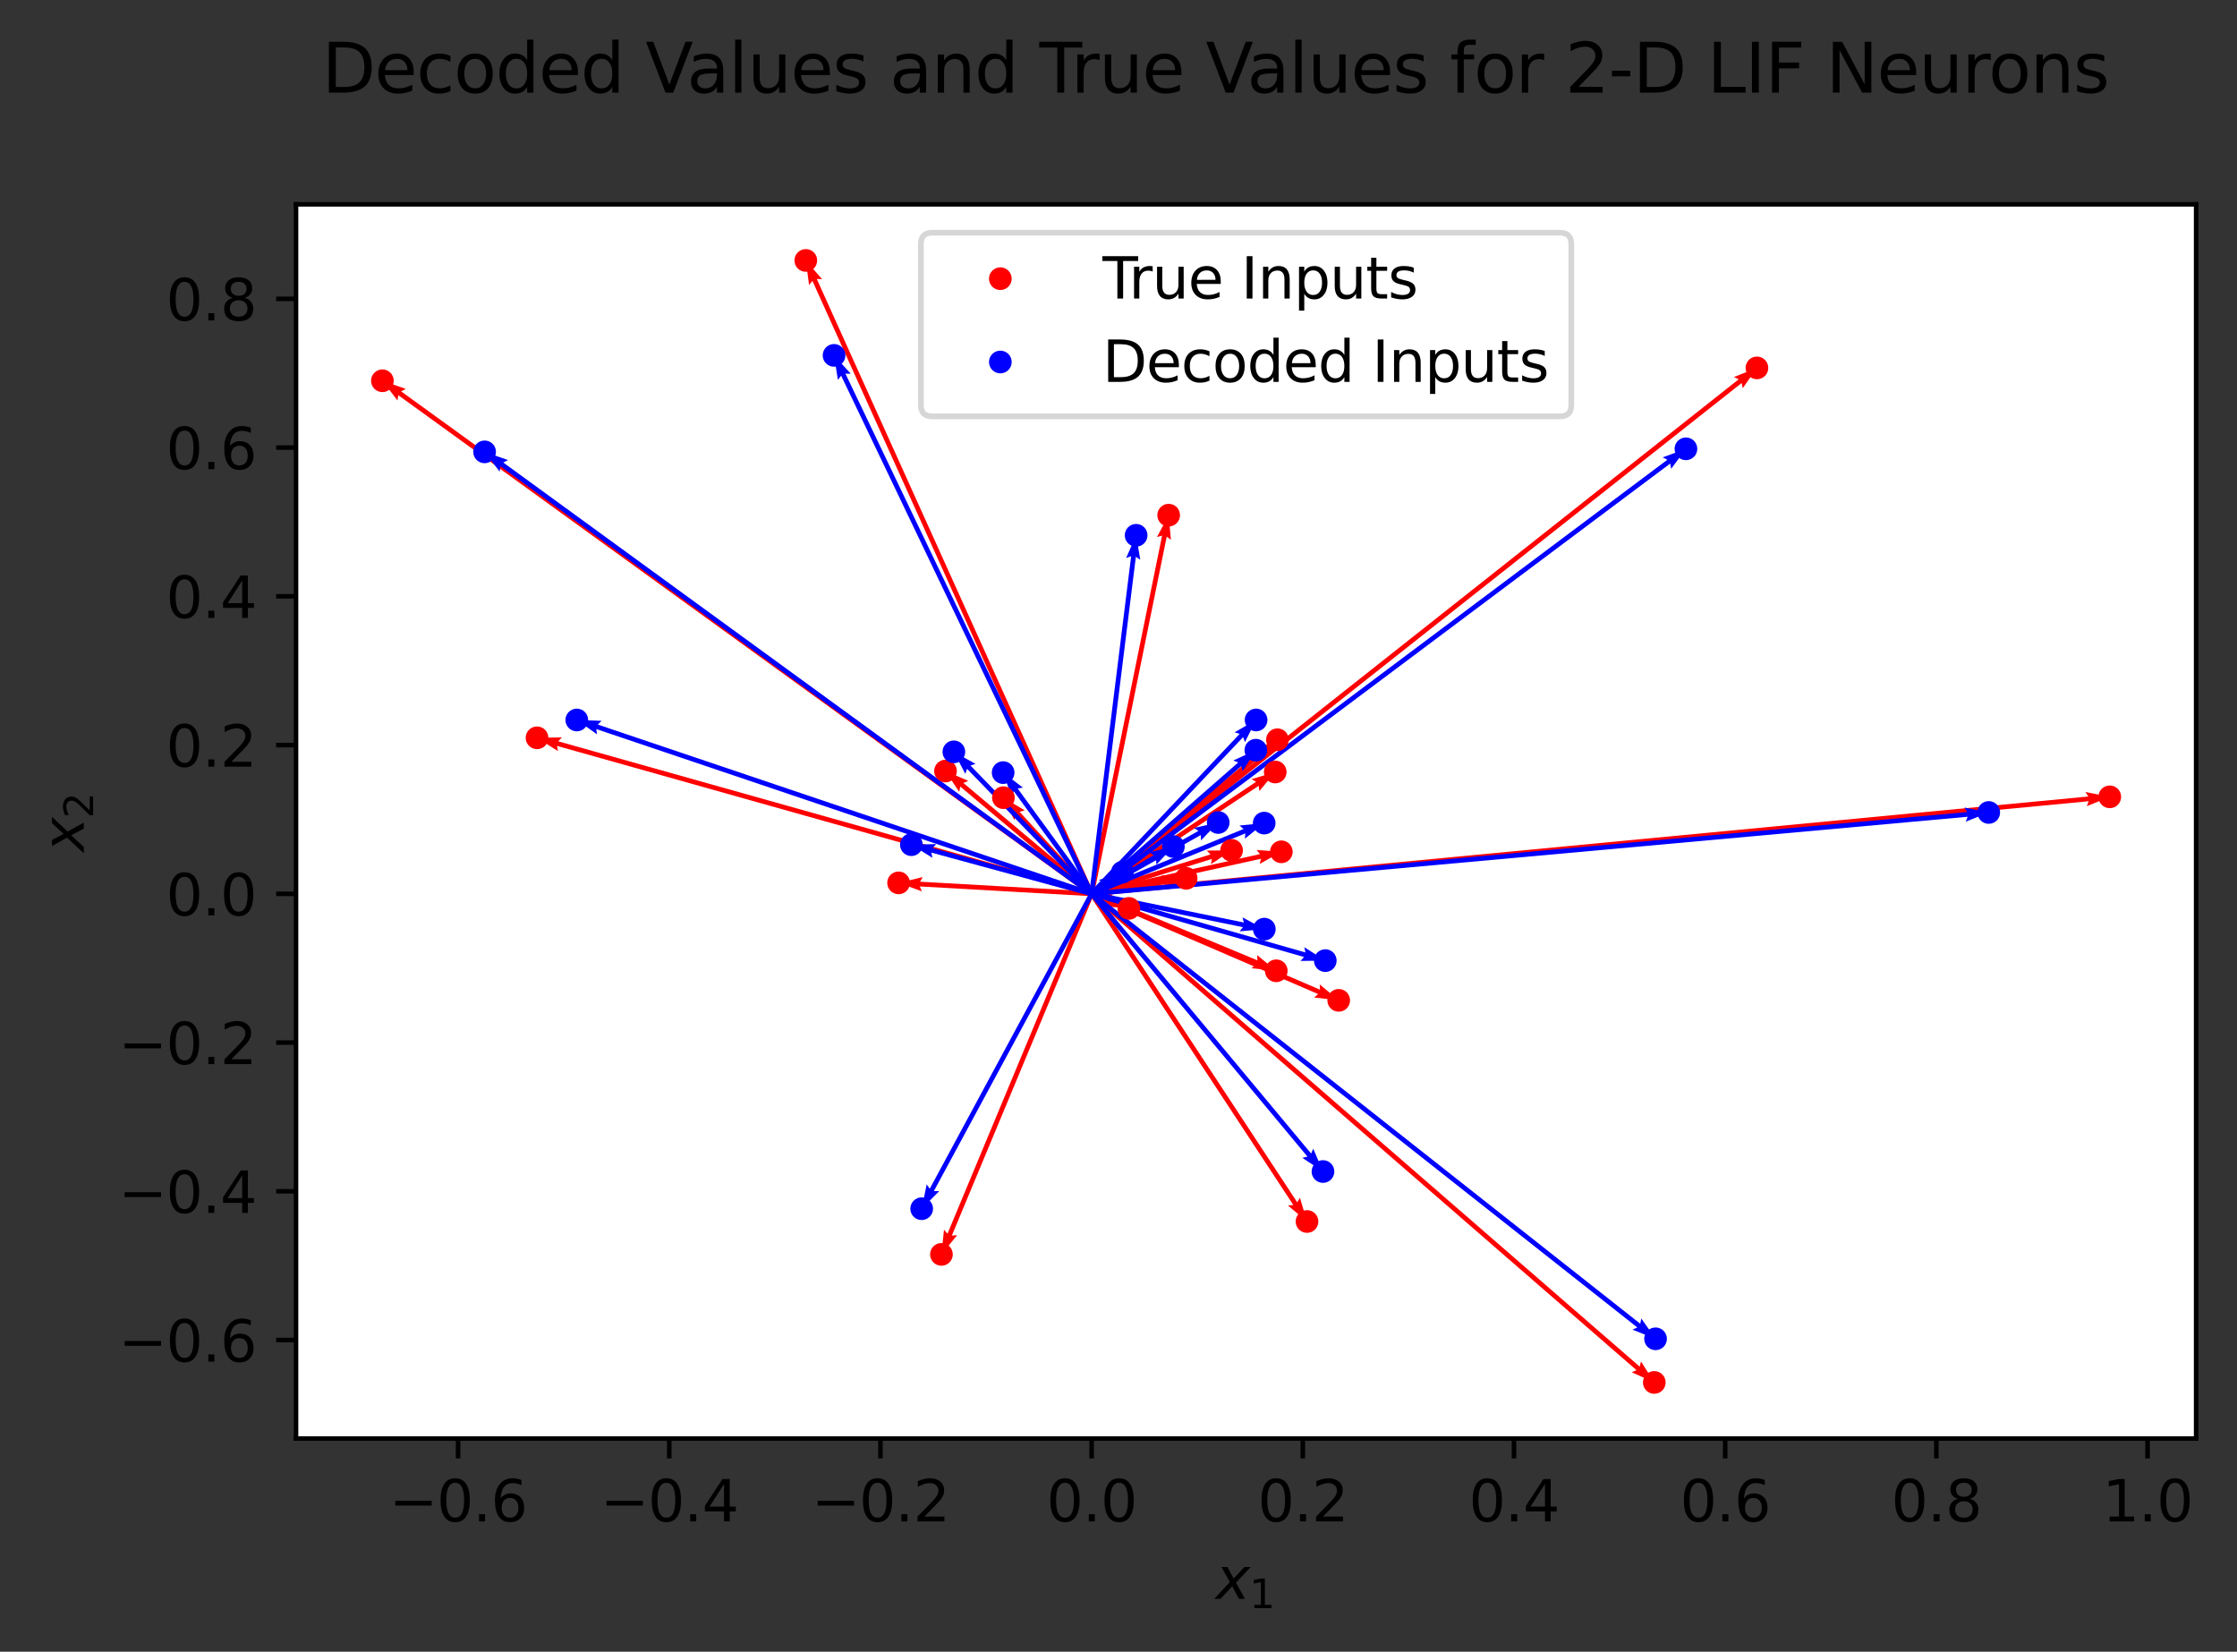 <?xml version="1.0" encoding="utf-8" standalone="no"?>
<!DOCTYPE svg PUBLIC "-//W3C//DTD SVG 1.1//EN"
  "http://www.w3.org/Graphics/SVG/1.1/DTD/svg11.dtd">
<svg xmlns:xlink="http://www.w3.org/1999/xlink" width="394.161pt" height="290.996pt" viewBox="0 0 394.161 290.996" xmlns="http://www.w3.org/2000/svg" version="1.1">
 <rect x="0" y="0" width="394.161" height="290.996" fill="#333333" stroke="none"/>
 <defs>
  <style type="text/css">*{stroke-linejoin: round; stroke-linecap: butt}</style>
 </defs>
 <g id="figure_1">
  <g id="patch_1">
   <path d="M 0 290.996 
L 394.161 290.996 
L 394.161 0 
L 0 0 
L 0 290.996 
z
" style="fill: none"/>
  </g>
  <g id="axes_1">
   <g id="patch_2">
    <path d="M 52.161 253.44 
L 386.961 253.44 
L 386.961 36 
L 52.161 36 
z
" style="fill: #ffffff"/>
   </g>
   <g id="Quiver_1">
    <path d="M 192.511 157.088 
L 232.588 174.365 
L 232.535 173.431 
L 235.881 176.24 
L 231.541 175.736 
L 232.257 175.134 
L 192.18 157.857 
L 192.511 157.088 
" clip-path="url(#p0477310cfe)" style="fill: #ff0000"/>
    <path d="M 192.507 157.086 
L 221.562 169.199 
L 221.498 168.265 
L 224.878 171.035 
L 220.532 170.583 
L 221.24 169.972 
L 192.185 157.859 
L 192.507 157.086 
" clip-path="url(#p0477310cfe)" style="fill: #ff0000"/>
    <path d="M 191.964 157.645 
L 143.15 49.489 
L 142.559 50.215 
L 141.982 45.884 
L 144.848 49.182 
L 143.913 49.145 
L 192.727 157.3 
L 191.964 157.645 
" clip-path="url(#p0477310cfe)" style="fill: #ff0000"/>
    <path d="M 192.278 157.06 
L 205.214 154.938 
L 204.666 154.179 
L 208.999 154.741 
L 205.072 156.657 
L 205.35 155.764 
L 192.413 157.886 
L 192.278 157.06 
" clip-path="url(#p0477310cfe)" style="fill: #ff0000"/>
    <path d="M 192.62 157.157 
L 288.916 240.771 
L 289.148 239.865 
L 291.485 243.556 
L 287.502 241.761 
L 288.367 241.403 
L 192.071 157.789 
L 192.62 157.157 
" clip-path="url(#p0477310cfe)" style="fill: #ff0000"/>
    <path d="M 192.255 157.064 
L 222.004 150.477 
L 221.415 149.75 
L 225.772 150.071 
L 221.958 152.202 
L 222.185 151.294 
L 192.436 157.881 
L 192.255 157.064 
" clip-path="url(#p0477310cfe)" style="fill: #ff0000"/>
    <path d="M 192.079 157.15 
L 221.917 132.409 
L 221.061 132.032 
L 225.084 130.327 
L 222.664 133.965 
L 222.451 133.053 
L 192.613 157.795 
L 192.079 157.15 
" clip-path="url(#p0477310cfe)" style="fill: #ff0000"/>
    <path d="M 192.086 157.144 
L 306.358 66.823 
L 305.511 66.426 
L 309.573 64.816 
L 307.068 68.396 
L 306.877 67.48 
L 192.605 157.801 
L 192.086 157.144 
" clip-path="url(#p0477310cfe)" style="fill: #ff0000"/>
    <path d="M 192.222 157.073 
L 213.283 150.53 
L 212.635 149.855 
L 217.004 149.813 
L 213.38 152.253 
L 213.531 151.33 
L 192.47 157.872 
L 192.222 157.073 
" clip-path="url(#p0477310cfe)" style="fill: #ff0000"/>
    <path d="M 191.936 157.389 
L 204.76 94.371 
L 203.856 94.614 
L 205.921 90.763 
L 206.317 95.115 
L 205.58 94.538 
L 192.756 157.556 
L 191.936 157.389 
" clip-path="url(#p0477310cfe)" style="fill: #ff0000"/>
    <path d="M 192.1 157.812 
L 70.186 69.63 
L 70.034 70.553 
L 67.379 67.083 
L 71.506 68.519 
L 70.676 68.952 
L 192.591 157.134 
L 192.1 157.812 
" clip-path="url(#p0477310cfe)" style="fill: #ff0000"/>
    <path d="M 192.695 157.243 
L 228.576 211.826 
L 229.046 211.017 
L 230.295 215.203 
L 226.947 212.396 
L 227.877 212.286 
L 191.996 157.703 
L 192.695 157.243 
" clip-path="url(#p0477310cfe)" style="fill: #ff0000"/>
    <path d="M 192.306 157.056 
L 367.954 140.328 
L 367.458 139.534 
L 371.743 140.387 
L 367.696 142.034 
L 368.033 141.161 
L 192.385 157.889 
L 192.306 157.056 
" clip-path="url(#p0477310cfe)" style="fill: #ff0000"/>
    <path d="M 192.232 157.876 
L 98.138 131.41 
L 98.314 132.329 
L 94.625 129.987 
L 98.994 129.912 
L 98.365 130.604 
L 192.459 157.07 
L 192.232 157.876 
" clip-path="url(#p0477310cfe)" style="fill: #ff0000"/>
    <path d="M 192.322 157.89 
L 162.069 156.174 
L 162.439 157.034 
L 158.332 155.543 
L 162.581 154.527 
L 162.116 155.339 
L 192.369 157.055 
L 192.322 157.89 
" clip-path="url(#p0477310cfe)" style="fill: #ff0000"/>
    <path d="M 192.076 157.793 
L 169.212 138.586 
L 168.994 139.496 
L 166.597 135.843 
L 170.609 137.573 
L 169.75 137.945 
L 192.615 157.152 
L 192.076 157.793 
" clip-path="url(#p0477310cfe)" style="fill: #ff0000"/>
    <path d="M 192.732 157.634 
L 167.717 217.681 
L 168.651 217.617 
L 165.882 220.997 
L 166.333 216.651 
L 166.944 217.36 
L 191.959 157.312 
L 192.732 157.634 
" clip-path="url(#p0477310cfe)" style="fill: #ff0000"/>
    <path d="M 192.114 157.124 
L 221.325 137.743 
L 220.513 137.277 
L 224.694 136.009 
L 221.901 139.369 
L 221.787 138.44 
L 192.577 157.821 
L 192.114 157.124 
" clip-path="url(#p0477310cfe)" style="fill: #ff0000"/>
    <path d="M 192.037 157.756 
L 179.039 143.593 
L 178.706 144.467 
L 176.801 140.535 
L 180.556 142.769 
L 179.656 143.027 
L 192.654 157.19 
L 192.037 157.756 
" clip-path="url(#p0477310cfe)" style="fill: #ff0000"/>
    <path d="M 192.498 157.083 
L 195.554 158.278 
L 195.469 157.346 
L 198.91 160.039 
L 194.555 159.684 
L 195.25 159.057 
L 192.193 157.862 
L 192.498 157.083 
" clip-path="url(#p0477310cfe)" style="fill: #ff0000"/>
   </g>
   <g id="Quiver_2">
    <path d="M 192.461 157.07 
L 230.008 167.803 
L 229.836 166.883 
L 233.515 169.24 
L 229.146 169.297 
L 229.778 168.608 
L 192.231 157.875 
L 192.461 157.07 
" clip-path="url(#p0477310cfe)" style="fill: #0000ff"/>
    <path d="M 192.429 157.063 
L 219.168 162.528 
L 218.926 161.624 
L 222.775 163.693 
L 218.423 164.084 
L 219.001 163.348 
L 192.262 157.883 
L 192.429 157.063 
" clip-path="url(#p0477310cfe)" style="fill: #0000ff"/>
    <path d="M 191.968 157.653 
L 148.209 66.188 
L 147.634 66.926 
L 146.961 62.609 
L 149.899 65.843 
L 148.964 65.826 
L 192.723 157.292 
L 191.968 157.653 
" clip-path="url(#p0477310cfe)" style="fill: #0000ff"/>
    <path d="M 192.136 157.11 
L 203.283 150.668 
L 202.501 150.153 
L 206.753 149.146 
L 203.758 152.327 
L 203.701 151.393 
L 192.555 157.835 
L 192.136 157.11 
" clip-path="url(#p0477310cfe)" style="fill: #0000ff"/>
    <path d="M 192.605 157.144 
L 289.012 233.21 
L 289.202 232.294 
L 291.71 235.871 
L 287.646 234.265 
L 288.493 233.867 
L 192.086 157.801 
L 192.605 157.144 
" clip-path="url(#p0477310cfe)" style="fill: #0000ff"/>
    <path d="M 192.187 157.085 
L 219.107 146.054 
L 218.402 145.438 
L 222.751 145.013 
L 219.354 147.761 
L 219.424 146.828 
L 192.504 157.86 
L 192.187 157.085 
" clip-path="url(#p0477310cfe)" style="fill: #0000ff"/>
    <path d="M 192.042 157.185 
L 218.43 129.291 
L 217.535 129.02 
L 221.323 126.842 
L 219.359 130.745 
L 219.038 129.866 
L 192.65 157.76 
L 192.042 157.185 
" clip-path="url(#p0477310cfe)" style="fill: #0000ff"/>
    <path d="M 192.095 157.138 
L 293.796 80.996 
L 292.959 80.577 
L 297.062 79.074 
L 294.464 82.587 
L 294.297 81.666 
L 192.596 157.808 
L 192.095 157.138 
" clip-path="url(#p0477310cfe)" style="fill: #0000ff"/>
    <path d="M 192.14 157.108 
L 211.161 146.39 
L 210.385 145.866 
L 214.648 144.905 
L 211.618 148.053 
L 211.572 147.119 
L 192.551 157.837 
L 192.14 157.108 
" clip-path="url(#p0477310cfe)" style="fill: #0000ff"/>
    <path d="M 191.93 157.421 
L 199.308 97.995 
L 198.426 98.307 
L 200.187 94.308 
L 200.918 98.616 
L 200.139 98.098 
L 192.761 157.524 
L 191.93 157.421 
" clip-path="url(#p0477310cfe)" style="fill: #0000ff"/>
    <path d="M 192.099 157.811 
L 88.185 82.163 
L 88.031 83.086 
L 85.387 79.608 
L 89.509 81.056 
L 88.678 81.487 
L 192.592 157.134 
L 192.099 157.811 
" clip-path="url(#p0477310cfe)" style="fill: #0000ff"/>
    <path d="M 192.667 157.205 
L 231.02 203.237 
L 231.395 202.379 
L 233.109 206.398 
L 229.466 203.987 
L 230.377 203.772 
L 192.024 157.741 
L 192.667 157.205 
" clip-path="url(#p0477310cfe)" style="fill: #0000ff"/>
    <path d="M 192.308 157.056 
L 346.627 143.063 
L 346.135 142.268 
L 350.416 143.14 
L 346.362 144.768 
L 346.703 143.897 
L 192.383 157.889 
L 192.308 157.056 
" clip-path="url(#p0477310cfe)" style="fill: #0000ff"/>
    <path d="M 192.212 157.869 
L 105.068 128.447 
L 105.197 129.374 
L 101.633 126.846 
L 106 126.995 
L 105.336 127.654 
L 192.48 157.076 
L 192.212 157.869 
" clip-path="url(#p0477310cfe)" style="fill: #0000ff"/>
    <path d="M 192.236 157.876 
L 164.108 150.21 
L 164.291 151.127 
L 160.584 148.816 
L 164.952 148.705 
L 164.328 149.402 
L 192.456 157.069 
L 192.236 157.876 
" clip-path="url(#p0477310cfe)" style="fill: #0000ff"/>
    <path d="M 192.045 157.764 
L 170.393 135.453 
L 170.084 136.336 
L 168.071 132.458 
L 171.886 134.587 
L 170.994 134.87 
L 192.646 157.181 
L 192.045 157.764 
" clip-path="url(#p0477310cfe)" style="fill: #0000ff"/>
    <path d="M 192.714 157.671 
L 164.558 209.834 
L 165.493 209.863 
L 162.4 212.949 
L 163.283 208.67 
L 163.821 209.436 
L 191.977 157.274 
L 192.714 157.671 
" clip-path="url(#p0477310cfe)" style="fill: #0000ff"/>
    <path d="M 192.07 157.158 
L 218.172 134.335 
L 217.306 133.98 
L 221.282 132.171 
L 218.958 135.871 
L 218.723 134.965 
L 192.621 157.788 
L 192.07 157.158 
" clip-path="url(#p0477310cfe)" style="fill: #0000ff"/>
    <path d="M 192.008 157.719 
L 178.636 139.408 
L 178.207 140.239 
L 176.753 136.119 
L 180.235 138.759 
L 179.312 138.914 
L 192.684 157.226 
L 192.008 157.719 
" clip-path="url(#p0477310cfe)" style="fill: #0000ff"/>
    <path d="M 192.105 157.131 
L 194.443 155.483 
L 193.619 155.04 
L 197.764 153.656 
L 195.065 157.092 
L 194.926 156.167 
L 192.587 157.815 
L 192.105 157.131 
" clip-path="url(#p0477310cfe)" style="fill: #0000ff"/>
   </g>
   <g id="matplotlib.axis_1">
    <g id="xtick_1">
     <g id="line2d_1">
      <defs>
       <path id="m1b5b0c08e9" d="M 0 0 
L 0 3.5 
" style="stroke: #000000; stroke-width: 0.8"/>
      </defs>
      <g>
       <use xlink:href="#m1b5b0c08e9" x="80.714" y="253.44" style="stroke: #000000; stroke-width: 0.8"/>
      </g>
     </g>
     <g id="text_1">
      <!-- −0.6 -->
      <g transform="translate(68.572 268.038) scale(0.1 -0.1)">
       <defs>
        <path id="DejaVuSans-2212" d="M 678 2272 
L 4684 2272 
L 4684 1741 
L 678 1741 
L 678 2272 
z
" transform="scale(0.016)"/>
        <path id="DejaVuSans-30" d="M 2034 4250 
Q 1547 4250 1301 3770 
Q 1056 3291 1056 2328 
Q 1056 1369 1301 889 
Q 1547 409 2034 409 
Q 2525 409 2770 889 
Q 3016 1369 3016 2328 
Q 3016 3291 2770 3770 
Q 2525 4250 2034 4250 
z
M 2034 4750 
Q 2819 4750 3233 4129 
Q 3647 3509 3647 2328 
Q 3647 1150 3233 529 
Q 2819 -91 2034 -91 
Q 1250 -91 836 529 
Q 422 1150 422 2328 
Q 422 3509 836 4129 
Q 1250 4750 2034 4750 
z
" transform="scale(0.016)"/>
        <path id="DejaVuSans-2e" d="M 684 794 
L 1344 794 
L 1344 0 
L 684 0 
L 684 794 
z
" transform="scale(0.016)"/>
        <path id="DejaVuSans-36" d="M 2113 2584 
Q 1688 2584 1439 2293 
Q 1191 2003 1191 1497 
Q 1191 994 1439 701 
Q 1688 409 2113 409 
Q 2538 409 2786 701 
Q 3034 994 3034 1497 
Q 3034 2003 2786 2293 
Q 2538 2584 2113 2584 
z
M 3366 4563 
L 3366 3988 
Q 3128 4100 2886 4159 
Q 2644 4219 2406 4219 
Q 1781 4219 1451 3797 
Q 1122 3375 1075 2522 
Q 1259 2794 1537 2939 
Q 1816 3084 2150 3084 
Q 2853 3084 3261 2657 
Q 3669 2231 3669 1497 
Q 3669 778 3244 343 
Q 2819 -91 2113 -91 
Q 1303 -91 875 529 
Q 447 1150 447 2328 
Q 447 3434 972 4092 
Q 1497 4750 2381 4750 
Q 2619 4750 2861 4703 
Q 3103 4656 3366 4563 
z
" transform="scale(0.016)"/>
       </defs>
       <use xlink:href="#DejaVuSans-2212"/>
       <use xlink:href="#DejaVuSans-30" x="83.789"/>
       <use xlink:href="#DejaVuSans-2e" x="147.412"/>
       <use xlink:href="#DejaVuSans-36" x="179.199"/>
      </g>
     </g>
    </g>
    <g id="xtick_2">
     <g id="line2d_2">
      <g>
       <use xlink:href="#m1b5b0c08e9" x="117.924" y="253.44" style="stroke: #000000; stroke-width: 0.8"/>
      </g>
     </g>
     <g id="text_2">
      <!-- −0.4 -->
      <g transform="translate(105.783 268.038) scale(0.1 -0.1)">
       <defs>
        <path id="DejaVuSans-34" d="M 2419 4116 
L 825 1625 
L 2419 1625 
L 2419 4116 
z
M 2253 4666 
L 3047 4666 
L 3047 1625 
L 3713 1625 
L 3713 1100 
L 3047 1100 
L 3047 0 
L 2419 0 
L 2419 1100 
L 313 1100 
L 313 1709 
L 2253 4666 
z
" transform="scale(0.016)"/>
       </defs>
       <use xlink:href="#DejaVuSans-2212"/>
       <use xlink:href="#DejaVuSans-30" x="83.789"/>
       <use xlink:href="#DejaVuSans-2e" x="147.412"/>
       <use xlink:href="#DejaVuSans-34" x="179.199"/>
      </g>
     </g>
    </g>
    <g id="xtick_3">
     <g id="line2d_3">
      <g>
       <use xlink:href="#m1b5b0c08e9" x="155.135" y="253.44" style="stroke: #000000; stroke-width: 0.8"/>
      </g>
     </g>
     <g id="text_3">
      <!-- −0.2 -->
      <g transform="translate(142.994 268.038) scale(0.1 -0.1)">
       <defs>
        <path id="DejaVuSans-32" d="M 1228 531 
L 3431 531 
L 3431 0 
L 469 0 
L 469 531 
Q 828 903 1448 1529 
Q 2069 2156 2228 2338 
Q 2531 2678 2651 2914 
Q 2772 3150 2772 3378 
Q 2772 3750 2511 3984 
Q 2250 4219 1831 4219 
Q 1534 4219 1204 4116 
Q 875 4013 500 3803 
L 500 4441 
Q 881 4594 1212 4672 
Q 1544 4750 1819 4750 
Q 2544 4750 2975 4387 
Q 3406 4025 3406 3419 
Q 3406 3131 3298 2873 
Q 3191 2616 2906 2266 
Q 2828 2175 2409 1742 
Q 1991 1309 1228 531 
z
" transform="scale(0.016)"/>
       </defs>
       <use xlink:href="#DejaVuSans-2212"/>
       <use xlink:href="#DejaVuSans-30" x="83.789"/>
       <use xlink:href="#DejaVuSans-2e" x="147.412"/>
       <use xlink:href="#DejaVuSans-32" x="179.199"/>
      </g>
     </g>
    </g>
    <g id="xtick_4">
     <g id="line2d_4">
      <g>
       <use xlink:href="#m1b5b0c08e9" x="192.346" y="253.44" style="stroke: #000000; stroke-width: 0.8"/>
      </g>
     </g>
     <g id="text_4">
      <!-- 0.0 -->
      <g transform="translate(184.394 268.038) scale(0.1 -0.1)">
       <use xlink:href="#DejaVuSans-30"/>
       <use xlink:href="#DejaVuSans-2e" x="63.623"/>
       <use xlink:href="#DejaVuSans-30" x="95.41"/>
      </g>
     </g>
    </g>
    <g id="xtick_5">
     <g id="line2d_5">
      <g>
       <use xlink:href="#m1b5b0c08e9" x="229.556" y="253.44" style="stroke: #000000; stroke-width: 0.8"/>
      </g>
     </g>
     <g id="text_5">
      <!-- 0.2 -->
      <g transform="translate(221.605 268.038) scale(0.1 -0.1)">
       <use xlink:href="#DejaVuSans-30"/>
       <use xlink:href="#DejaVuSans-2e" x="63.623"/>
       <use xlink:href="#DejaVuSans-32" x="95.41"/>
      </g>
     </g>
    </g>
    <g id="xtick_6">
     <g id="line2d_6">
      <g>
       <use xlink:href="#m1b5b0c08e9" x="266.767" y="253.44" style="stroke: #000000; stroke-width: 0.8"/>
      </g>
     </g>
     <g id="text_6">
      <!-- 0.4 -->
      <g transform="translate(258.815 268.038) scale(0.1 -0.1)">
       <use xlink:href="#DejaVuSans-30"/>
       <use xlink:href="#DejaVuSans-2e" x="63.623"/>
       <use xlink:href="#DejaVuSans-34" x="95.41"/>
      </g>
     </g>
    </g>
    <g id="xtick_7">
     <g id="line2d_7">
      <g>
       <use xlink:href="#m1b5b0c08e9" x="303.978" y="253.44" style="stroke: #000000; stroke-width: 0.8"/>
      </g>
     </g>
     <g id="text_7">
      <!-- 0.6 -->
      <g transform="translate(296.026 268.038) scale(0.1 -0.1)">
       <use xlink:href="#DejaVuSans-30"/>
       <use xlink:href="#DejaVuSans-2e" x="63.623"/>
       <use xlink:href="#DejaVuSans-36" x="95.41"/>
      </g>
     </g>
    </g>
    <g id="xtick_8">
     <g id="line2d_8">
      <g>
       <use xlink:href="#m1b5b0c08e9" x="341.188" y="253.44" style="stroke: #000000; stroke-width: 0.8"/>
      </g>
     </g>
     <g id="text_8">
      <!-- 0.8 -->
      <g transform="translate(333.237 268.038) scale(0.1 -0.1)">
       <defs>
        <path id="DejaVuSans-38" d="M 2034 2216 
Q 1584 2216 1326 1975 
Q 1069 1734 1069 1313 
Q 1069 891 1326 650 
Q 1584 409 2034 409 
Q 2484 409 2743 651 
Q 3003 894 3003 1313 
Q 3003 1734 2745 1975 
Q 2488 2216 2034 2216 
z
M 1403 2484 
Q 997 2584 770 2862 
Q 544 3141 544 3541 
Q 544 4100 942 4425 
Q 1341 4750 2034 4750 
Q 2731 4750 3128 4425 
Q 3525 4100 3525 3541 
Q 3525 3141 3298 2862 
Q 3072 2584 2669 2484 
Q 3125 2378 3379 2068 
Q 3634 1759 3634 1313 
Q 3634 634 3220 271 
Q 2806 -91 2034 -91 
Q 1263 -91 848 271 
Q 434 634 434 1313 
Q 434 1759 690 2068 
Q 947 2378 1403 2484 
z
M 1172 3481 
Q 1172 3119 1398 2916 
Q 1625 2713 2034 2713 
Q 2441 2713 2670 2916 
Q 2900 3119 2900 3481 
Q 2900 3844 2670 4047 
Q 2441 4250 2034 4250 
Q 1625 4250 1398 4047 
Q 1172 3844 1172 3481 
z
" transform="scale(0.016)"/>
       </defs>
       <use xlink:href="#DejaVuSans-30"/>
       <use xlink:href="#DejaVuSans-2e" x="63.623"/>
       <use xlink:href="#DejaVuSans-38" x="95.41"/>
      </g>
     </g>
    </g>
    <g id="xtick_9">
     <g id="line2d_9">
      <g>
       <use xlink:href="#m1b5b0c08e9" x="378.399" y="253.44" style="stroke: #000000; stroke-width: 0.8"/>
      </g>
     </g>
     <g id="text_9">
      <!-- 1.0 -->
      <g transform="translate(370.447 268.038) scale(0.1 -0.1)">
       <defs>
        <path id="DejaVuSans-31" d="M 794 531 
L 1825 531 
L 1825 4091 
L 703 3866 
L 703 4441 
L 1819 4666 
L 2450 4666 
L 2450 531 
L 3481 531 
L 3481 0 
L 794 0 
L 794 531 
z
" transform="scale(0.016)"/>
       </defs>
       <use xlink:href="#DejaVuSans-31"/>
       <use xlink:href="#DejaVuSans-2e" x="63.623"/>
       <use xlink:href="#DejaVuSans-30" x="95.41"/>
      </g>
     </g>
    </g>
    <g id="text_10">
     <!-- $x_1$ -->
     <g transform="translate(214.211 281.717) scale(0.1 -0.1)">
      <defs>
       <path id="DejaVuSans-Oblique-78" d="M 3841 3500 
L 2234 1784 
L 3219 0 
L 2559 0 
L 1819 1388 
L 531 0 
L -166 0 
L 1556 1844 
L 641 3500 
L 1300 3500 
L 1972 2234 
L 3144 3500 
L 3841 3500 
z
" transform="scale(0.016)"/>
      </defs>
      <use xlink:href="#DejaVuSans-Oblique-78" transform="translate(0 0.312)"/>
      <use xlink:href="#DejaVuSans-31" transform="translate(59.18 -16.094) scale(0.7)"/>
     </g>
    </g>
   </g>
   <g id="matplotlib.axis_2">
    <g id="ytick_1">
     <g id="line2d_10">
      <defs>
       <path id="m706456b7e7" d="M 0 0 
L -3.5 0 
" style="stroke: #000000; stroke-width: 0.8"/>
      </defs>
      <g>
       <use xlink:href="#m706456b7e7" x="52.161" y="236.089" style="stroke: #000000; stroke-width: 0.8"/>
      </g>
     </g>
     <g id="text_11">
      <!-- −0.6 -->
      <g transform="translate(20.878 239.888) scale(0.1 -0.1)">
       <use xlink:href="#DejaVuSans-2212"/>
       <use xlink:href="#DejaVuSans-30" x="83.789"/>
       <use xlink:href="#DejaVuSans-2e" x="147.412"/>
       <use xlink:href="#DejaVuSans-36" x="179.199"/>
      </g>
     </g>
    </g>
    <g id="ytick_2">
     <g id="line2d_11">
      <g>
       <use xlink:href="#m706456b7e7" x="52.161" y="209.883" style="stroke: #000000; stroke-width: 0.8"/>
      </g>
     </g>
     <g id="text_12">
      <!-- −0.4 -->
      <g transform="translate(20.878 213.683) scale(0.1 -0.1)">
       <use xlink:href="#DejaVuSans-2212"/>
       <use xlink:href="#DejaVuSans-30" x="83.789"/>
       <use xlink:href="#DejaVuSans-2e" x="147.412"/>
       <use xlink:href="#DejaVuSans-34" x="179.199"/>
      </g>
     </g>
    </g>
    <g id="ytick_3">
     <g id="line2d_12">
      <g>
       <use xlink:href="#m706456b7e7" x="52.161" y="183.678" style="stroke: #000000; stroke-width: 0.8"/>
      </g>
     </g>
     <g id="text_13">
      <!-- −0.2 -->
      <g transform="translate(20.878 187.477) scale(0.1 -0.1)">
       <use xlink:href="#DejaVuSans-2212"/>
       <use xlink:href="#DejaVuSans-30" x="83.789"/>
       <use xlink:href="#DejaVuSans-2e" x="147.412"/>
       <use xlink:href="#DejaVuSans-32" x="179.199"/>
      </g>
     </g>
    </g>
    <g id="ytick_4">
     <g id="line2d_13">
      <g>
       <use xlink:href="#m706456b7e7" x="52.161" y="157.473" style="stroke: #000000; stroke-width: 0.8"/>
      </g>
     </g>
     <g id="text_14">
      <!-- 0.0 -->
      <g transform="translate(29.258 161.272) scale(0.1 -0.1)">
       <use xlink:href="#DejaVuSans-30"/>
       <use xlink:href="#DejaVuSans-2e" x="63.623"/>
       <use xlink:href="#DejaVuSans-30" x="95.41"/>
      </g>
     </g>
    </g>
    <g id="ytick_5">
     <g id="line2d_14">
      <g>
       <use xlink:href="#m706456b7e7" x="52.161" y="131.267" style="stroke: #000000; stroke-width: 0.8"/>
      </g>
     </g>
     <g id="text_15">
      <!-- 0.2 -->
      <g transform="translate(29.258 135.067) scale(0.1 -0.1)">
       <use xlink:href="#DejaVuSans-30"/>
       <use xlink:href="#DejaVuSans-2e" x="63.623"/>
       <use xlink:href="#DejaVuSans-32" x="95.41"/>
      </g>
     </g>
    </g>
    <g id="ytick_6">
     <g id="line2d_15">
      <g>
       <use xlink:href="#m706456b7e7" x="52.161" y="105.062" style="stroke: #000000; stroke-width: 0.8"/>
      </g>
     </g>
     <g id="text_16">
      <!-- 0.4 -->
      <g transform="translate(29.258 108.861) scale(0.1 -0.1)">
       <use xlink:href="#DejaVuSans-30"/>
       <use xlink:href="#DejaVuSans-2e" x="63.623"/>
       <use xlink:href="#DejaVuSans-34" x="95.41"/>
      </g>
     </g>
    </g>
    <g id="ytick_7">
     <g id="line2d_16">
      <g>
       <use xlink:href="#m706456b7e7" x="52.161" y="78.857" style="stroke: #000000; stroke-width: 0.8"/>
      </g>
     </g>
     <g id="text_17">
      <!-- 0.6 -->
      <g transform="translate(29.258 82.656) scale(0.1 -0.1)">
       <use xlink:href="#DejaVuSans-30"/>
       <use xlink:href="#DejaVuSans-2e" x="63.623"/>
       <use xlink:href="#DejaVuSans-36" x="95.41"/>
      </g>
     </g>
    </g>
    <g id="ytick_8">
     <g id="line2d_17">
      <g>
       <use xlink:href="#m706456b7e7" x="52.161" y="52.651" style="stroke: #000000; stroke-width: 0.8"/>
      </g>
     </g>
     <g id="text_18">
      <!-- 0.8 -->
      <g transform="translate(29.258 56.451) scale(0.1 -0.1)">
       <use xlink:href="#DejaVuSans-30"/>
       <use xlink:href="#DejaVuSans-2e" x="63.623"/>
       <use xlink:href="#DejaVuSans-38" x="95.41"/>
      </g>
     </g>
    </g>
    <g id="text_19">
     <!-- $x_2$ -->
     <g transform="translate(14.798 150.07) rotate(-90) scale(0.1 -0.1)">
      <use xlink:href="#DejaVuSans-Oblique-78" transform="translate(0 0.312)"/>
      <use xlink:href="#DejaVuSans-32" transform="translate(59.18 -16.094) scale(0.7)"/>
     </g>
    </g>
   </g>
   <g id="line2d_18">
    <defs>
     <path id="mc5aea4c048" d="M 0 1.5 
C 0.398 1.5 0.779 1.342 1.061 1.061 
C 1.342 0.779 1.5 0.398 1.5 0 
C 1.5 -0.398 1.342 -0.779 1.061 -1.061 
C 0.779 -1.342 0.398 -1.5 0 -1.5 
C -0.398 -1.5 -0.779 -1.342 -1.061 -1.061 
C -1.342 -0.779 -1.5 -0.398 -1.5 0 
C -1.5 0.398 -1.342 0.779 -1.061 1.061 
C -0.779 1.342 -0.398 1.5 0 1.5 
z
" style="stroke: #ff0000"/>
    </defs>
    <g clip-path="url(#p0477310cfe)">
     <use xlink:href="#mc5aea4c048" x="235.881" y="176.24" style="fill: #ff0000; stroke: #ff0000"/>
     <use xlink:href="#mc5aea4c048" x="224.878" y="171.035" style="fill: #ff0000; stroke: #ff0000"/>
     <use xlink:href="#mc5aea4c048" x="141.982" y="45.884" style="fill: #ff0000; stroke: #ff0000"/>
     <use xlink:href="#mc5aea4c048" x="208.999" y="154.741" style="fill: #ff0000; stroke: #ff0000"/>
     <use xlink:href="#mc5aea4c048" x="291.485" y="243.556" style="fill: #ff0000; stroke: #ff0000"/>
     <use xlink:href="#mc5aea4c048" x="225.772" y="150.071" style="fill: #ff0000; stroke: #ff0000"/>
     <use xlink:href="#mc5aea4c048" x="225.084" y="130.327" style="fill: #ff0000; stroke: #ff0000"/>
     <use xlink:href="#mc5aea4c048" x="309.573" y="64.816" style="fill: #ff0000; stroke: #ff0000"/>
     <use xlink:href="#mc5aea4c048" x="217.004" y="149.813" style="fill: #ff0000; stroke: #ff0000"/>
     <use xlink:href="#mc5aea4c048" x="205.921" y="90.763" style="fill: #ff0000; stroke: #ff0000"/>
     <use xlink:href="#mc5aea4c048" x="67.379" y="67.083" style="fill: #ff0000; stroke: #ff0000"/>
     <use xlink:href="#mc5aea4c048" x="230.295" y="215.203" style="fill: #ff0000; stroke: #ff0000"/>
     <use xlink:href="#mc5aea4c048" x="371.743" y="140.387" style="fill: #ff0000; stroke: #ff0000"/>
     <use xlink:href="#mc5aea4c048" x="94.625" y="129.987" style="fill: #ff0000; stroke: #ff0000"/>
     <use xlink:href="#mc5aea4c048" x="158.332" y="155.543" style="fill: #ff0000; stroke: #ff0000"/>
     <use xlink:href="#mc5aea4c048" x="166.597" y="135.843" style="fill: #ff0000; stroke: #ff0000"/>
     <use xlink:href="#mc5aea4c048" x="165.882" y="220.997" style="fill: #ff0000; stroke: #ff0000"/>
     <use xlink:href="#mc5aea4c048" x="224.694" y="136.009" style="fill: #ff0000; stroke: #ff0000"/>
     <use xlink:href="#mc5aea4c048" x="176.801" y="140.535" style="fill: #ff0000; stroke: #ff0000"/>
     <use xlink:href="#mc5aea4c048" x="198.91" y="160.039" style="fill: #ff0000; stroke: #ff0000"/>
    </g>
   </g>
   <g id="line2d_19">
    <defs>
     <path id="md9d1eb25f5" d="M 0 1.5 
C 0.398 1.5 0.779 1.342 1.061 1.061 
C 1.342 0.779 1.5 0.398 1.5 0 
C 1.5 -0.398 1.342 -0.779 1.061 -1.061 
C 0.779 -1.342 0.398 -1.5 0 -1.5 
C -0.398 -1.5 -0.779 -1.342 -1.061 -1.061 
C -1.342 -0.779 -1.5 -0.398 -1.5 0 
C -1.5 0.398 -1.342 0.779 -1.061 1.061 
C -0.779 1.342 -0.398 1.5 0 1.5 
z
" style="stroke: #0000ff"/>
    </defs>
    <g clip-path="url(#p0477310cfe)">
     <use xlink:href="#md9d1eb25f5" x="233.515" y="169.24" style="fill: #0000ff; stroke: #0000ff"/>
     <use xlink:href="#md9d1eb25f5" x="222.775" y="163.693" style="fill: #0000ff; stroke: #0000ff"/>
     <use xlink:href="#md9d1eb25f5" x="146.961" y="62.609" style="fill: #0000ff; stroke: #0000ff"/>
     <use xlink:href="#md9d1eb25f5" x="206.753" y="149.146" style="fill: #0000ff; stroke: #0000ff"/>
     <use xlink:href="#md9d1eb25f5" x="291.71" y="235.871" style="fill: #0000ff; stroke: #0000ff"/>
     <use xlink:href="#md9d1eb25f5" x="222.751" y="145.013" style="fill: #0000ff; stroke: #0000ff"/>
     <use xlink:href="#md9d1eb25f5" x="221.323" y="126.842" style="fill: #0000ff; stroke: #0000ff"/>
     <use xlink:href="#md9d1eb25f5" x="297.062" y="79.074" style="fill: #0000ff; stroke: #0000ff"/>
     <use xlink:href="#md9d1eb25f5" x="214.648" y="144.905" style="fill: #0000ff; stroke: #0000ff"/>
     <use xlink:href="#md9d1eb25f5" x="200.187" y="94.308" style="fill: #0000ff; stroke: #0000ff"/>
     <use xlink:href="#md9d1eb25f5" x="85.387" y="79.608" style="fill: #0000ff; stroke: #0000ff"/>
     <use xlink:href="#md9d1eb25f5" x="233.109" y="206.398" style="fill: #0000ff; stroke: #0000ff"/>
     <use xlink:href="#md9d1eb25f5" x="350.416" y="143.14" style="fill: #0000ff; stroke: #0000ff"/>
     <use xlink:href="#md9d1eb25f5" x="101.633" y="126.846" style="fill: #0000ff; stroke: #0000ff"/>
     <use xlink:href="#md9d1eb25f5" x="160.584" y="148.816" style="fill: #0000ff; stroke: #0000ff"/>
     <use xlink:href="#md9d1eb25f5" x="168.071" y="132.458" style="fill: #0000ff; stroke: #0000ff"/>
     <use xlink:href="#md9d1eb25f5" x="162.4" y="212.949" style="fill: #0000ff; stroke: #0000ff"/>
     <use xlink:href="#md9d1eb25f5" x="221.282" y="132.171" style="fill: #0000ff; stroke: #0000ff"/>
     <use xlink:href="#md9d1eb25f5" x="176.753" y="136.119" style="fill: #0000ff; stroke: #0000ff"/>
     <use xlink:href="#md9d1eb25f5" x="197.764" y="153.656" style="fill: #0000ff; stroke: #0000ff"/>
    </g>
   </g>
   <g id="patch_3">
    <path d="M 52.161 253.44 
L 52.161 36 
" style="fill: none; stroke: #000000; stroke-width: 0.8; stroke-linejoin: miter; stroke-linecap: square"/>
   </g>
   <g id="patch_4">
    <path d="M 386.961 253.44 
L 386.961 36 
" style="fill: none; stroke: #000000; stroke-width: 0.8; stroke-linejoin: miter; stroke-linecap: square"/>
   </g>
   <g id="patch_5">
    <path d="M 52.161 253.44 
L 386.961 253.44 
" style="fill: none; stroke: #000000; stroke-width: 0.8; stroke-linejoin: miter; stroke-linecap: square"/>
   </g>
   <g id="patch_6">
    <path d="M 52.161 36 
L 386.961 36 
" style="fill: none; stroke: #000000; stroke-width: 0.8; stroke-linejoin: miter; stroke-linecap: square"/>
   </g>
   <g id="legend_1">
    <g id="patch_7">
     <path d="M 164.26 73.356 
L 274.862 73.356 
Q 276.862 73.356 276.862 71.356 
L 276.862 43 
Q 276.862 41 274.862 41 
L 164.26 41 
Q 162.26 41 162.26 43 
L 162.26 71.356 
Q 162.26 73.356 164.26 73.356 
z
" style="fill: #ffffff; opacity: 0.8; stroke: #cccccc; stroke-linejoin: miter"/>
    </g>
    <g id="line2d_20">
     <g>
      <use xlink:href="#mc5aea4c048" x="176.26" y="49.098" style="fill: #ff0000; stroke: #ff0000"/>
     </g>
    </g>
    <g id="text_20">
     <!-- True Inputs -->
     <g transform="translate(194.26 52.598) scale(0.1 -0.1)">
      <defs>
       <path id="DejaVuSans-54" d="M -19 4666 
L 3928 4666 
L 3928 4134 
L 2272 4134 
L 2272 0 
L 1638 0 
L 1638 4134 
L -19 4134 
L -19 4666 
z
" transform="scale(0.016)"/>
       <path id="DejaVuSans-72" d="M 2631 2963 
Q 2534 3019 2420 3045 
Q 2306 3072 2169 3072 
Q 1681 3072 1420 2755 
Q 1159 2438 1159 1844 
L 1159 0 
L 581 0 
L 581 3500 
L 1159 3500 
L 1159 2956 
Q 1341 3275 1631 3429 
Q 1922 3584 2338 3584 
Q 2397 3584 2469 3576 
Q 2541 3569 2628 3553 
L 2631 2963 
z
" transform="scale(0.016)"/>
       <path id="DejaVuSans-75" d="M 544 1381 
L 544 3500 
L 1119 3500 
L 1119 1403 
Q 1119 906 1312 657 
Q 1506 409 1894 409 
Q 2359 409 2629 706 
Q 2900 1003 2900 1516 
L 2900 3500 
L 3475 3500 
L 3475 0 
L 2900 0 
L 2900 538 
Q 2691 219 2414 64 
Q 2138 -91 1772 -91 
Q 1169 -91 856 284 
Q 544 659 544 1381 
z
M 1991 3584 
L 1991 3584 
z
" transform="scale(0.016)"/>
       <path id="DejaVuSans-65" d="M 3597 1894 
L 3597 1613 
L 953 1613 
Q 991 1019 1311 708 
Q 1631 397 2203 397 
Q 2534 397 2845 478 
Q 3156 559 3463 722 
L 3463 178 
Q 3153 47 2828 -22 
Q 2503 -91 2169 -91 
Q 1331 -91 842 396 
Q 353 884 353 1716 
Q 353 2575 817 3079 
Q 1281 3584 2069 3584 
Q 2775 3584 3186 3129 
Q 3597 2675 3597 1894 
z
M 3022 2063 
Q 3016 2534 2758 2815 
Q 2500 3097 2075 3097 
Q 1594 3097 1305 2825 
Q 1016 2553 972 2059 
L 3022 2063 
z
" transform="scale(0.016)"/>
       <path id="DejaVuSans-20" transform="scale(0.016)"/>
       <path id="DejaVuSans-49" d="M 628 4666 
L 1259 4666 
L 1259 0 
L 628 0 
L 628 4666 
z
" transform="scale(0.016)"/>
       <path id="DejaVuSans-6e" d="M 3513 2113 
L 3513 0 
L 2938 0 
L 2938 2094 
Q 2938 2591 2744 2837 
Q 2550 3084 2163 3084 
Q 1697 3084 1428 2787 
Q 1159 2491 1159 1978 
L 1159 0 
L 581 0 
L 581 3500 
L 1159 3500 
L 1159 2956 
Q 1366 3272 1645 3428 
Q 1925 3584 2291 3584 
Q 2894 3584 3203 3211 
Q 3513 2838 3513 2113 
z
" transform="scale(0.016)"/>
       <path id="DejaVuSans-70" d="M 1159 525 
L 1159 -1331 
L 581 -1331 
L 581 3500 
L 1159 3500 
L 1159 2969 
Q 1341 3281 1617 3432 
Q 1894 3584 2278 3584 
Q 2916 3584 3314 3078 
Q 3713 2572 3713 1747 
Q 3713 922 3314 415 
Q 2916 -91 2278 -91 
Q 1894 -91 1617 61 
Q 1341 213 1159 525 
z
M 3116 1747 
Q 3116 2381 2855 2742 
Q 2594 3103 2138 3103 
Q 1681 3103 1420 2742 
Q 1159 2381 1159 1747 
Q 1159 1113 1420 752 
Q 1681 391 2138 391 
Q 2594 391 2855 752 
Q 3116 1113 3116 1747 
z
" transform="scale(0.016)"/>
       <path id="DejaVuSans-74" d="M 1172 4494 
L 1172 3500 
L 2356 3500 
L 2356 3053 
L 1172 3053 
L 1172 1153 
Q 1172 725 1289 603 
Q 1406 481 1766 481 
L 2356 481 
L 2356 0 
L 1766 0 
Q 1100 0 847 248 
Q 594 497 594 1153 
L 594 3053 
L 172 3053 
L 172 3500 
L 594 3500 
L 594 4494 
L 1172 4494 
z
" transform="scale(0.016)"/>
       <path id="DejaVuSans-73" d="M 2834 3397 
L 2834 2853 
Q 2591 2978 2328 3040 
Q 2066 3103 1784 3103 
Q 1356 3103 1142 2972 
Q 928 2841 928 2578 
Q 928 2378 1081 2264 
Q 1234 2150 1697 2047 
L 1894 2003 
Q 2506 1872 2764 1633 
Q 3022 1394 3022 966 
Q 3022 478 2636 193 
Q 2250 -91 1575 -91 
Q 1294 -91 989 -36 
Q 684 19 347 128 
L 347 722 
Q 666 556 975 473 
Q 1284 391 1588 391 
Q 1994 391 2212 530 
Q 2431 669 2431 922 
Q 2431 1156 2273 1281 
Q 2116 1406 1581 1522 
L 1381 1569 
Q 847 1681 609 1914 
Q 372 2147 372 2553 
Q 372 3047 722 3315 
Q 1072 3584 1716 3584 
Q 2034 3584 2315 3537 
Q 2597 3491 2834 3397 
z
" transform="scale(0.016)"/>
      </defs>
      <use xlink:href="#DejaVuSans-54"/>
      <use xlink:href="#DejaVuSans-72" x="46.334"/>
      <use xlink:href="#DejaVuSans-75" x="87.447"/>
      <use xlink:href="#DejaVuSans-65" x="150.826"/>
      <use xlink:href="#DejaVuSans-20" x="212.35"/>
      <use xlink:href="#DejaVuSans-49" x="244.137"/>
      <use xlink:href="#DejaVuSans-6e" x="273.629"/>
      <use xlink:href="#DejaVuSans-70" x="337.008"/>
      <use xlink:href="#DejaVuSans-75" x="400.484"/>
      <use xlink:href="#DejaVuSans-74" x="463.863"/>
      <use xlink:href="#DejaVuSans-73" x="503.072"/>
     </g>
    </g>
    <g id="line2d_21">
     <g>
      <use xlink:href="#md9d1eb25f5" x="176.26" y="63.777" style="fill: #0000ff; stroke: #0000ff"/>
     </g>
    </g>
    <g id="text_21">
     <!-- Decoded Inputs -->
     <g transform="translate(194.26 67.277) scale(0.1 -0.1)">
      <defs>
       <path id="DejaVuSans-44" d="M 1259 4147 
L 1259 519 
L 2022 519 
Q 2988 519 3436 956 
Q 3884 1394 3884 2338 
Q 3884 3275 3436 3711 
Q 2988 4147 2022 4147 
L 1259 4147 
z
M 628 4666 
L 1925 4666 
Q 3281 4666 3915 4102 
Q 4550 3538 4550 2338 
Q 4550 1131 3912 565 
Q 3275 0 1925 0 
L 628 0 
L 628 4666 
z
" transform="scale(0.016)"/>
       <path id="DejaVuSans-63" d="M 3122 3366 
L 3122 2828 
Q 2878 2963 2633 3030 
Q 2388 3097 2138 3097 
Q 1578 3097 1268 2742 
Q 959 2388 959 1747 
Q 959 1106 1268 751 
Q 1578 397 2138 397 
Q 2388 397 2633 464 
Q 2878 531 3122 666 
L 3122 134 
Q 2881 22 2623 -34 
Q 2366 -91 2075 -91 
Q 1284 -91 818 406 
Q 353 903 353 1747 
Q 353 2603 823 3093 
Q 1294 3584 2113 3584 
Q 2378 3584 2631 3529 
Q 2884 3475 3122 3366 
z
" transform="scale(0.016)"/>
       <path id="DejaVuSans-6f" d="M 1959 3097 
Q 1497 3097 1228 2736 
Q 959 2375 959 1747 
Q 959 1119 1226 758 
Q 1494 397 1959 397 
Q 2419 397 2687 759 
Q 2956 1122 2956 1747 
Q 2956 2369 2687 2733 
Q 2419 3097 1959 3097 
z
M 1959 3584 
Q 2709 3584 3137 3096 
Q 3566 2609 3566 1747 
Q 3566 888 3137 398 
Q 2709 -91 1959 -91 
Q 1206 -91 779 398 
Q 353 888 353 1747 
Q 353 2609 779 3096 
Q 1206 3584 1959 3584 
z
" transform="scale(0.016)"/>
       <path id="DejaVuSans-64" d="M 2906 2969 
L 2906 4863 
L 3481 4863 
L 3481 0 
L 2906 0 
L 2906 525 
Q 2725 213 2448 61 
Q 2172 -91 1784 -91 
Q 1150 -91 751 415 
Q 353 922 353 1747 
Q 353 2572 751 3078 
Q 1150 3584 1784 3584 
Q 2172 3584 2448 3432 
Q 2725 3281 2906 2969 
z
M 947 1747 
Q 947 1113 1208 752 
Q 1469 391 1925 391 
Q 2381 391 2643 752 
Q 2906 1113 2906 1747 
Q 2906 2381 2643 2742 
Q 2381 3103 1925 3103 
Q 1469 3103 1208 2742 
Q 947 2381 947 1747 
z
" transform="scale(0.016)"/>
      </defs>
      <use xlink:href="#DejaVuSans-44"/>
      <use xlink:href="#DejaVuSans-65" x="77.002"/>
      <use xlink:href="#DejaVuSans-63" x="138.525"/>
      <use xlink:href="#DejaVuSans-6f" x="193.506"/>
      <use xlink:href="#DejaVuSans-64" x="254.688"/>
      <use xlink:href="#DejaVuSans-65" x="318.164"/>
      <use xlink:href="#DejaVuSans-64" x="379.688"/>
      <use xlink:href="#DejaVuSans-20" x="443.164"/>
      <use xlink:href="#DejaVuSans-49" x="474.951"/>
      <use xlink:href="#DejaVuSans-6e" x="504.443"/>
      <use xlink:href="#DejaVuSans-70" x="567.822"/>
      <use xlink:href="#DejaVuSans-75" x="631.299"/>
      <use xlink:href="#DejaVuSans-74" x="694.678"/>
      <use xlink:href="#DejaVuSans-73" x="733.887"/>
     </g>
    </g>
   </g>
  </g>
  <g id="text_22">
   <!-- Decoded Values and True Values for 2-D LIF Neurons -->
   <g transform="translate(56.748 16.318) scale(0.12 -0.12)">
    <defs>
     <path id="DejaVuSans-56" d="M 1831 0 
L 50 4666 
L 709 4666 
L 2188 738 
L 3669 4666 
L 4325 4666 
L 2547 0 
L 1831 0 
z
" transform="scale(0.016)"/>
     <path id="DejaVuSans-61" d="M 2194 1759 
Q 1497 1759 1228 1600 
Q 959 1441 959 1056 
Q 959 750 1161 570 
Q 1363 391 1709 391 
Q 2188 391 2477 730 
Q 2766 1069 2766 1631 
L 2766 1759 
L 2194 1759 
z
M 3341 1997 
L 3341 0 
L 2766 0 
L 2766 531 
Q 2569 213 2275 61 
Q 1981 -91 1556 -91 
Q 1019 -91 701 211 
Q 384 513 384 1019 
Q 384 1609 779 1909 
Q 1175 2209 1959 2209 
L 2766 2209 
L 2766 2266 
Q 2766 2663 2505 2880 
Q 2244 3097 1772 3097 
Q 1472 3097 1187 3025 
Q 903 2953 641 2809 
L 641 3341 
Q 956 3463 1253 3523 
Q 1550 3584 1831 3584 
Q 2591 3584 2966 3190 
Q 3341 2797 3341 1997 
z
" transform="scale(0.016)"/>
     <path id="DejaVuSans-6c" d="M 603 4863 
L 1178 4863 
L 1178 0 
L 603 0 
L 603 4863 
z
" transform="scale(0.016)"/>
     <path id="DejaVuSans-66" d="M 2375 4863 
L 2375 4384 
L 1825 4384 
Q 1516 4384 1395 4259 
Q 1275 4134 1275 3809 
L 1275 3500 
L 2222 3500 
L 2222 3053 
L 1275 3053 
L 1275 0 
L 697 0 
L 697 3053 
L 147 3053 
L 147 3500 
L 697 3500 
L 697 3744 
Q 697 4328 969 4595 
Q 1241 4863 1831 4863 
L 2375 4863 
z
" transform="scale(0.016)"/>
     <path id="DejaVuSans-2d" d="M 313 2009 
L 1997 2009 
L 1997 1497 
L 313 1497 
L 313 2009 
z
" transform="scale(0.016)"/>
     <path id="DejaVuSans-4c" d="M 628 4666 
L 1259 4666 
L 1259 531 
L 3531 531 
L 3531 0 
L 628 0 
L 628 4666 
z
" transform="scale(0.016)"/>
     <path id="DejaVuSans-46" d="M 628 4666 
L 3309 4666 
L 3309 4134 
L 1259 4134 
L 1259 2759 
L 3109 2759 
L 3109 2228 
L 1259 2228 
L 1259 0 
L 628 0 
L 628 4666 
z
" transform="scale(0.016)"/>
     <path id="DejaVuSans-4e" d="M 628 4666 
L 1478 4666 
L 3547 763 
L 3547 4666 
L 4159 4666 
L 4159 0 
L 3309 0 
L 1241 3903 
L 1241 0 
L 628 0 
L 628 4666 
z
" transform="scale(0.016)"/>
    </defs>
    <use xlink:href="#DejaVuSans-44"/>
    <use xlink:href="#DejaVuSans-65" x="77.002"/>
    <use xlink:href="#DejaVuSans-63" x="138.525"/>
    <use xlink:href="#DejaVuSans-6f" x="193.506"/>
    <use xlink:href="#DejaVuSans-64" x="254.688"/>
    <use xlink:href="#DejaVuSans-65" x="318.164"/>
    <use xlink:href="#DejaVuSans-64" x="379.688"/>
    <use xlink:href="#DejaVuSans-20" x="443.164"/>
    <use xlink:href="#DejaVuSans-56" x="474.951"/>
    <use xlink:href="#DejaVuSans-61" x="535.609"/>
    <use xlink:href="#DejaVuSans-6c" x="596.889"/>
    <use xlink:href="#DejaVuSans-75" x="624.672"/>
    <use xlink:href="#DejaVuSans-65" x="688.051"/>
    <use xlink:href="#DejaVuSans-73" x="749.574"/>
    <use xlink:href="#DejaVuSans-20" x="801.674"/>
    <use xlink:href="#DejaVuSans-61" x="833.461"/>
    <use xlink:href="#DejaVuSans-6e" x="894.74"/>
    <use xlink:href="#DejaVuSans-64" x="958.119"/>
    <use xlink:href="#DejaVuSans-20" x="1021.596"/>
    <use xlink:href="#DejaVuSans-54" x="1053.383"/>
    <use xlink:href="#DejaVuSans-72" x="1099.717"/>
    <use xlink:href="#DejaVuSans-75" x="1140.83"/>
    <use xlink:href="#DejaVuSans-65" x="1204.209"/>
    <use xlink:href="#DejaVuSans-20" x="1265.732"/>
    <use xlink:href="#DejaVuSans-56" x="1297.52"/>
    <use xlink:href="#DejaVuSans-61" x="1358.178"/>
    <use xlink:href="#DejaVuSans-6c" x="1419.457"/>
    <use xlink:href="#DejaVuSans-75" x="1447.24"/>
    <use xlink:href="#DejaVuSans-65" x="1510.619"/>
    <use xlink:href="#DejaVuSans-73" x="1572.143"/>
    <use xlink:href="#DejaVuSans-20" x="1624.242"/>
    <use xlink:href="#DejaVuSans-66" x="1656.029"/>
    <use xlink:href="#DejaVuSans-6f" x="1691.234"/>
    <use xlink:href="#DejaVuSans-72" x="1752.416"/>
    <use xlink:href="#DejaVuSans-20" x="1793.529"/>
    <use xlink:href="#DejaVuSans-32" x="1825.316"/>
    <use xlink:href="#DejaVuSans-2d" x="1888.939"/>
    <use xlink:href="#DejaVuSans-44" x="1925.023"/>
    <use xlink:href="#DejaVuSans-20" x="2002.025"/>
    <use xlink:href="#DejaVuSans-4c" x="2033.812"/>
    <use xlink:href="#DejaVuSans-49" x="2089.525"/>
    <use xlink:href="#DejaVuSans-46" x="2119.018"/>
    <use xlink:href="#DejaVuSans-20" x="2176.537"/>
    <use xlink:href="#DejaVuSans-4e" x="2208.324"/>
    <use xlink:href="#DejaVuSans-65" x="2283.129"/>
    <use xlink:href="#DejaVuSans-75" x="2344.652"/>
    <use xlink:href="#DejaVuSans-72" x="2408.031"/>
    <use xlink:href="#DejaVuSans-6f" x="2446.895"/>
    <use xlink:href="#DejaVuSans-6e" x="2508.076"/>
    <use xlink:href="#DejaVuSans-73" x="2571.455"/>
   </g>
  </g>
 </g>
 <defs>
  <clipPath id="p0477310cfe">
   <rect x="52.161" y="36" width="334.8" height="217.44"/>
  </clipPath>
 </defs>
</svg>
